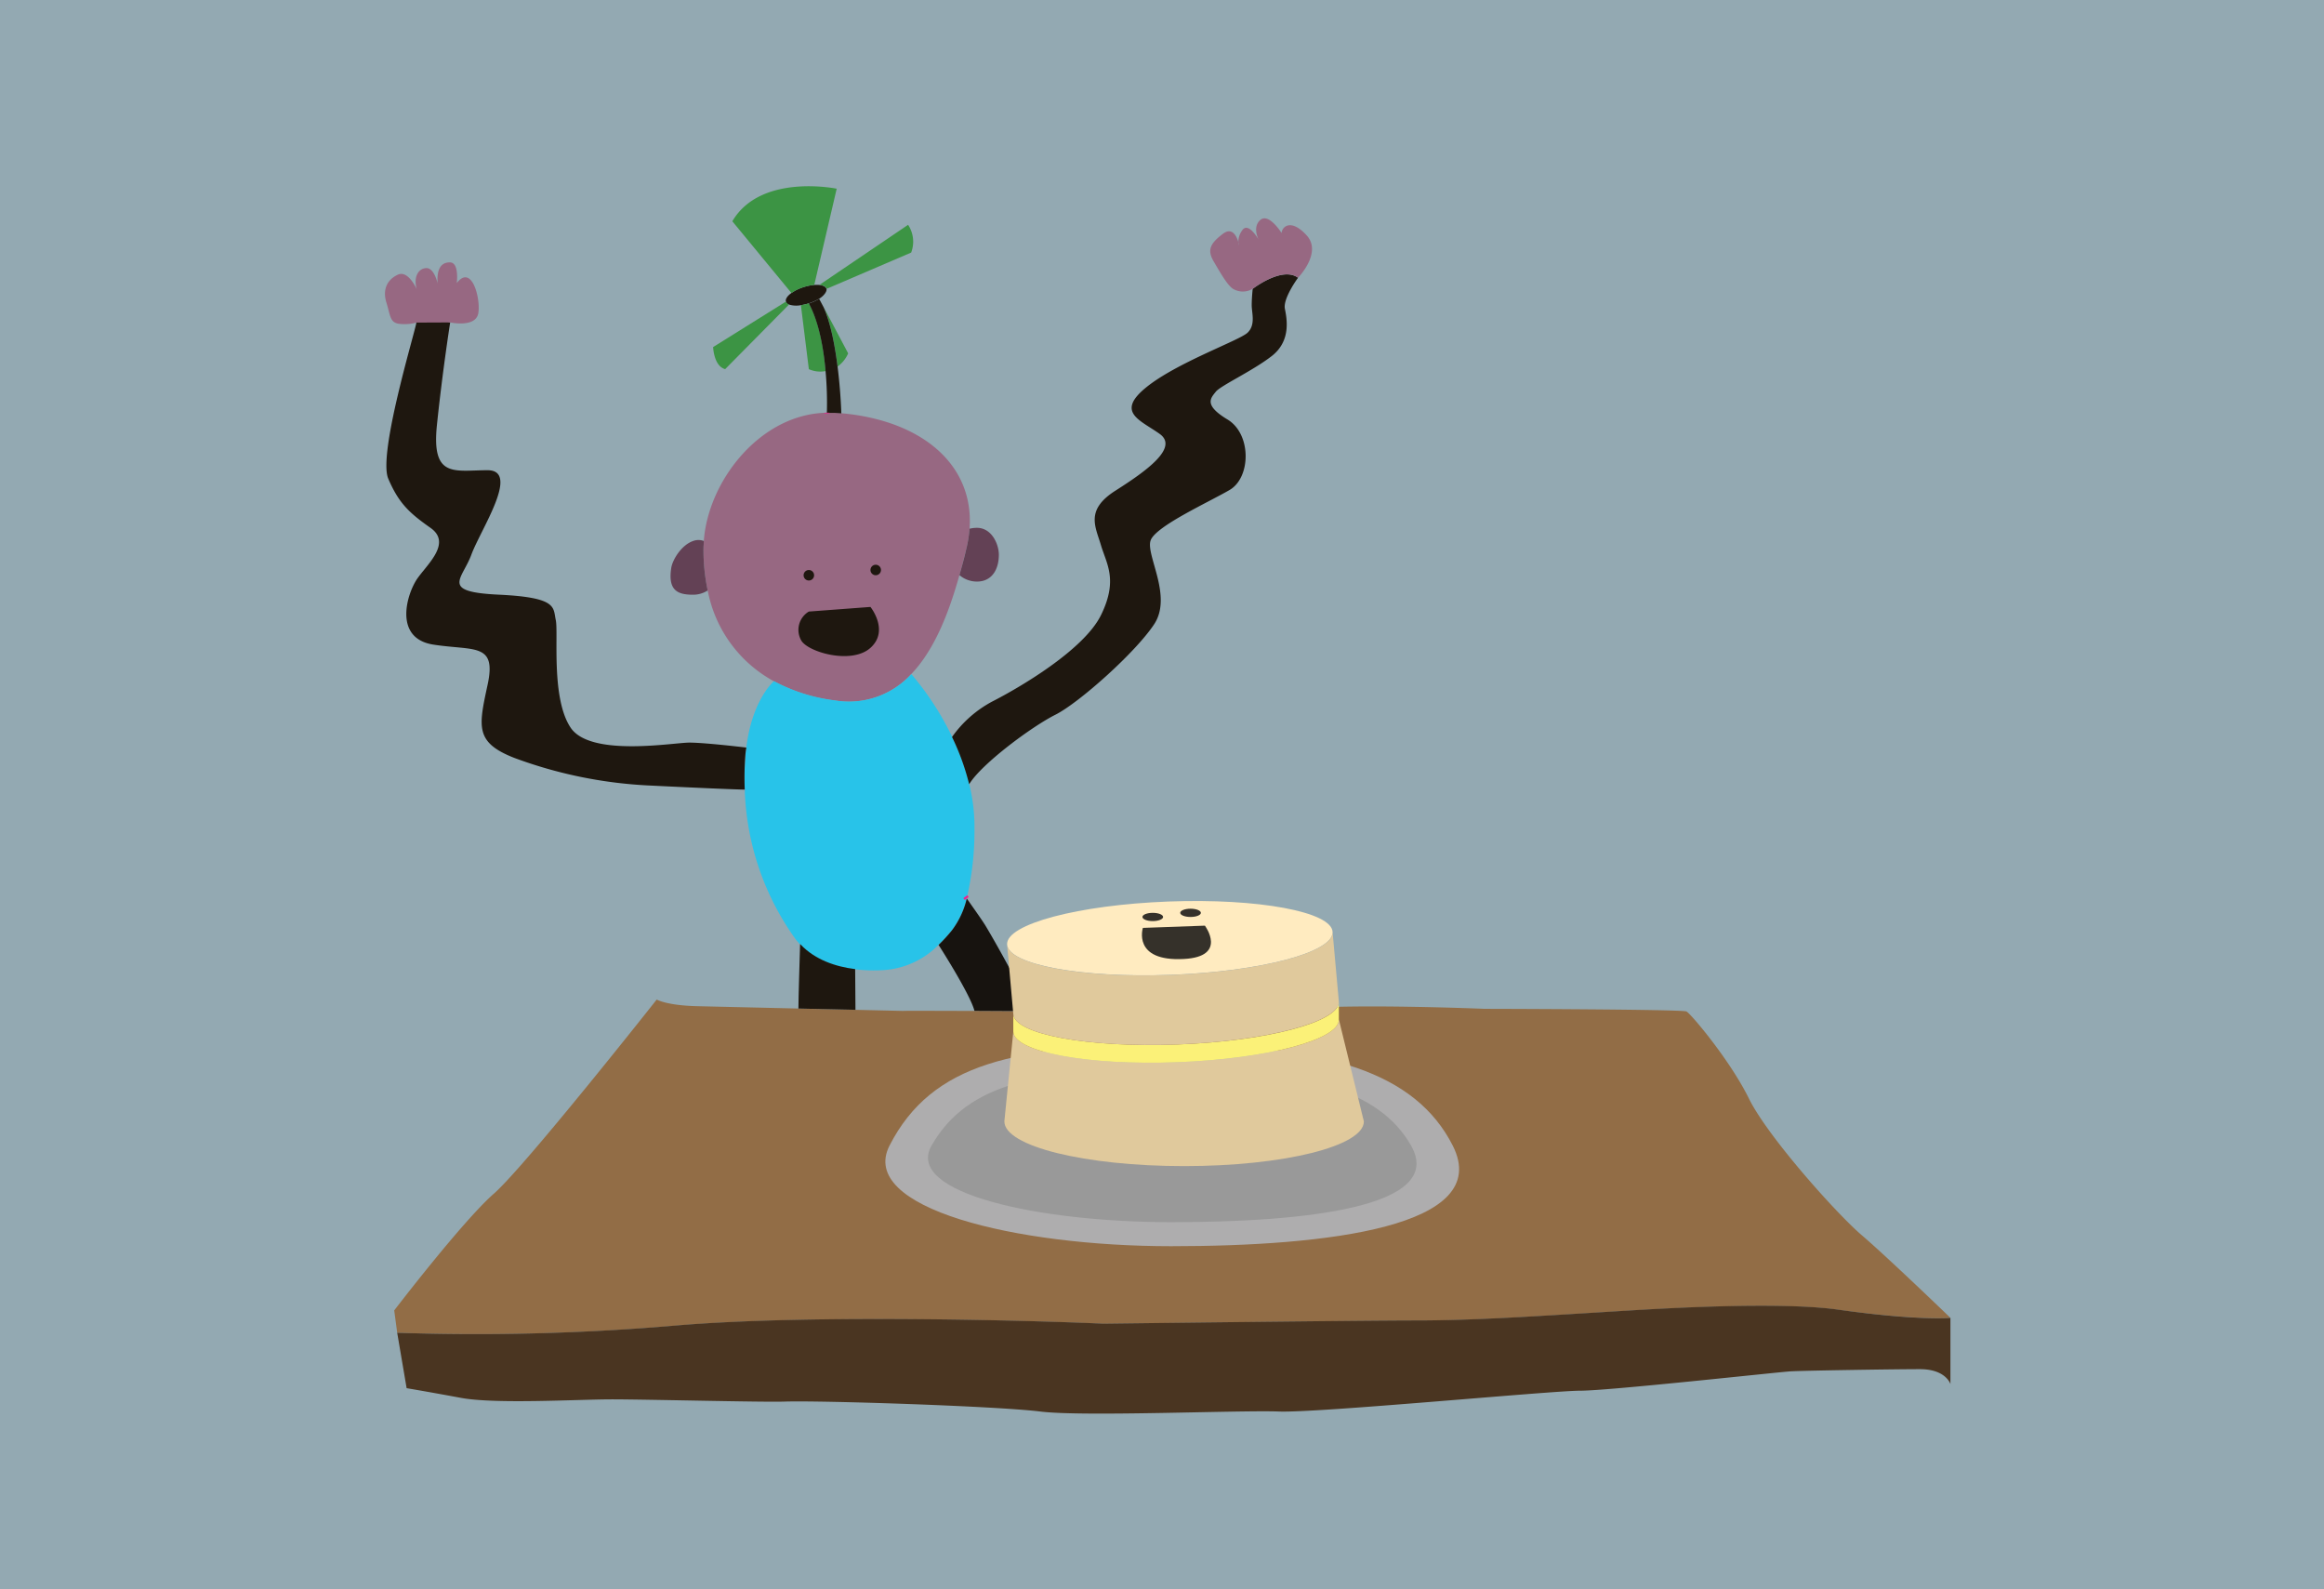 <svg xmlns="http://www.w3.org/2000/svg" viewBox="0 0 468.08 320"><defs><style>.cls-1{fill:#93a9b2;}.cls-2{fill:#976882;}.cls-3{fill:#634155;}.cls-4{fill:#28c3e9;}.cls-5{fill:#926d46;}.cls-6{fill:#4a3521;}.cls-7{fill:#1e170f;}.cls-8{fill:#17130f;}.cls-11,.cls-9{fill:none;}.cls-9{stroke:#ed2390;stroke-miterlimit:10;}.cls-10{fill:#3c9444;}.cls-12{fill:#aeadae;}.cls-13{fill:#999;}.cls-14{fill:#ffebc0;}.cls-15{fill:#e0c99c;}.cls-16{fill:#fbf178;}.cls-17{fill:#35312a;}</style></defs><title>Asset 6</title><g id="Layer_2" data-name="Layer 2"><g id="Layer_3" data-name="Layer 3"><rect class="cls-1" width="468.08" height="320"/></g><g id="Layer_1-2" data-name="Layer 1"><path class="cls-2" d="M195.28,106.47a24.81,24.81,0,0,1-.67,4.13c-.41,1.66-.86,3.42-1.37,5.21-2,7.13-4.86,14.89-9.72,19.95a17,17,0,0,1-15.37,5.3,35,35,0,0,1-12.29-3.88,26.42,26.42,0,0,1-13.32-18.28,38.62,38.62,0,0,1-.85-8.3c0-.53,0-1.07.06-1.61.87-12.27,11.47-25.66,24.79-25.88.53,0,1.07,0,1.61,0l1.3.1C185.89,84.69,196.22,93.72,195.28,106.47Z"/><path class="cls-3" d="M142.54,118.9a5.41,5.41,0,0,1-2.93.86c-3,0-5.14-.74-4.41-5.41.26-1.66,2.07-4.62,4.41-5.41a3,3,0,0,1,2.14,0c0,.54-.06,1.08-.06,1.61A38.62,38.62,0,0,0,142.54,118.9Z"/><path class="cls-3" d="M201.18,111.7c0,3-1.42,5.41-4.41,5.41a5.42,5.42,0,0,1-3.53-1.3c.51-1.79,1-3.55,1.37-5.21a24.81,24.81,0,0,0,.67-4.13,6.08,6.08,0,0,1,1.49-.18C199.76,106.29,201.18,109.61,201.18,111.7Z"/><path class="cls-4" d="M196.27,167.27a58.68,58.68,0,0,1-1.57,13.66,17.09,17.09,0,0,1-3,6.42,32.69,32.69,0,0,1-2.68,2.93,17.07,17.07,0,0,1-11,5.07,32,32,0,0,1-5.75-.15h-.06c-4-.49-8.07-1.88-10.95-4.91l-.14-.15a11.28,11.28,0,0,1-.87-1A54.37,54.37,0,0,1,150,159a59.14,59.14,0,0,1,.13-6.63c.05-.65.11-1.28.19-1.89,1.21-9.71,5.57-13.32,5.57-13.32a35,35,0,0,0,12.29,3.88,17,17,0,0,0,15.37-5.3,58.33,58.33,0,0,1,8.23,12.66,48.09,48.09,0,0,1,3.45,9.52h0A36.55,36.55,0,0,1,196.27,167.27Z"/><path class="cls-5" d="M392.84,265.38s-6.59.58-22.77-1.65c-7.64-1.05-21.72-1-41.14.15-19.24,1.17-31.45,2.05-43.88,2.05-10.84,0-62.81.65-62.81.65-9.43-.45-58.41-2.1-87,.45A470.14,470.14,0,0,1,80,268.38l-.6-4.5s13.78-18,20.07-23.51,32.8-39.09,32.8-39.09,2,1.2,8.24,1.34l20.3.47,11.49.26h0l9.59.22c1.22-.06,6.74,0,14.38,0l11.13.06c20.6.1,47.14.18,54.08-.48,11.36-1.08,37.55,0,37.55,0s39.74.08,40.64.53,8.83,9.89,12.58,17.53,17.67,23.21,22.77,27.56S392.84,265.38,392.84,265.38Z"/><path class="cls-6" d="M392.84,265.38v13.33s-.9-3-6.14-3-23.52.29-26.06.44-36.55,3.9-42.39,3.9-52.72,4.49-60.66,4.19-39.39,1.08-48.08,0-43.74-2.24-51.52-2c-4.19.15-27.86-.45-34.75-.45s-23.36,1-30.4-.3-10.94-1.95-10.94-1.95L80,268.38A470.14,470.14,0,0,0,135.22,267c28.61-2.55,77.59-.9,87-.45,0,0,52-.65,62.81-.65,12.43,0,24.64-.88,43.88-2.05,19.42-1.17,33.5-1.2,41.14-.15C386.25,266,392.84,265.38,392.84,265.38Z"/><path class="cls-7" d="M172.3,203.35h0l-11.49-.26c0-2.2.26-10.12.34-13l.14.15c2.88,3,6.94,4.42,10.95,4.91Z"/><path class="cls-8" d="M207.4,203.62l-11.13-.06c-.88-3.4-7.23-13.28-7.23-13.28a32.69,32.69,0,0,0,2.68-2.93,17.09,17.09,0,0,0,3-6.42c.75,1.07,2.94,4.14,3.71,5.38C200.16,189.13,207,201.25,207.4,203.62Z"/><path class="cls-9" d="M194.7,180.93l-.27-.37"/><path class="cls-7" d="M165,60.15a10.16,10.16,0,0,1-3.68,1.3,4.91,4.91,0,0,1-2.4-.12,1,1,0,0,1-.62-.58c-.16-.51.27-1.15,1.09-1.74a8.75,8.75,0,0,1,2.49-1.2,9.23,9.23,0,0,1,2.1-.43,7.16,7.16,0,0,1,1,0c.79.08,1.34.34,1.48.78S166.06,59.49,165,60.15Z"/><path class="cls-10" d="M166.28,74.73a5.7,5.7,0,0,1-3.37-.39l-1.6-12.89a9.17,9.17,0,0,0,1.6-.37C165,64.88,165.89,70.24,166.28,74.73Z"/><path class="cls-10" d="M170.83,71.16a6.44,6.44,0,0,1-2.13,2.65c-.52-4.14-1.38-8.77-2.82-12Z"/><path class="cls-7" d="M169.45,83.24l-1.3-.1c-.54,0-1.08,0-1.61,0a70.23,70.23,0,0,0-.26-8.38c-.39-4.49-1.31-9.85-3.37-13.65a9.11,9.11,0,0,0,2.08-.93l.89,1.68c1.44,3.21,2.3,7.84,2.82,12C169.34,78.9,169.45,83.24,169.45,83.24Z"/><path class="cls-11" d="M165.88,61.83a12,12,0,0,0-.89-1.68"/><path class="cls-9" d="M166.54,83.24v-.13"/><path class="cls-10" d="M168.52,38,164,57.38a9.23,9.23,0,0,0-2.1.43,8.75,8.75,0,0,0-2.49,1.2L147.5,44.56C153.22,34.82,168.52,38,168.52,38Z"/><line class="cls-11" x1="163.97" y1="57.39" x2="163.97" y2="57.38"/><path class="cls-10" d="M183.52,50.86l-17,7.29c-.14-.44-.69-.7-1.48-.78l17.86-12.1A6.15,6.15,0,0,1,183.52,50.86Z"/><line class="cls-11" x1="165" y1="57.37" x2="164.99" y2="57.38"/><path class="cls-10" d="M158.91,61.33l-12.85,13c-2.29-.58-2.43-4.44-2.43-4.44l14.66-9.15A1,1,0,0,0,158.91,61.33Z"/><line class="cls-11" x1="158.92" y1="61.32" x2="158.91" y2="61.33"/><path class="cls-7" d="M150.1,152.39A59.14,59.14,0,0,0,150,159c-1.64,0-11.28-.43-19.77-.85a90.32,90.32,0,0,1-26.64-5.53c-7.93-3.11-7.22-6.23-5.38-14.73s-2.69-6.81-10.91-8.08S82,119.34,84.15,116.37s6.8-7.09,2.55-10.08-6.38-4.94-8.5-9.9,5.38-29.47,5.67-31.46,6.8,0,6.8,0S89.11,74.85,88,85.62s3.54,9.07,10.2,9.07-1.42,12-3.26,17-6.38,7.5,5.52,8.06,10.92,2.56,11.48,5.11-1,15.73,3,21.68,20.69,3,23.9,3,11.49,1,11.49,1C150.21,151.11,150.15,151.74,150.1,152.39Z"/><line class="cls-9" x1="149.98" y1="159.02" x2="149.97" y2="159.02"/><path class="cls-2" d="M90.67,64.93s5.18,1.13,5.67-1.88S95,53.11,92,57c0,0,.53-4.1-1.33-4.16s-2.76,1.39-2.52,4.28c0,0-.66-3.25-2.35-3.13s-2.53,2-1.86,4.27c0,0-1.69-3.91-3.8-2.95s-3.14,2.95-2.32,5.6.7,3.88,2.32,4.26a9,9,0,0,0,3.73-.21"/><path class="cls-7" d="M258.79,62.18c.42,2.09,1.25,6.49-2.65,9.52s-10.3,5.94-11.28,7.2-2.5,2.64,2.37,5.57,4.74,11.69.42,14.2-14.76,7.24-15.88,10.1,4.46,11.21.7,16.92-15.18,15.87-19.91,18.24-14.92,9.92-17.36,14a48.09,48.09,0,0,0-3.45-9.52,23.38,23.38,0,0,1,8.13-7.16c5.15-2.62,18.38-10.28,21.87-17.38s1.11-10.31,0-14.07-3.21-7.1,2.92-11,12.81-8.63,8.91-11.42-8.91-4.32-2.78-9.33S249.6,68.58,251.27,67s.84-4,.84-5.53.2-3.3.2-3.3,5.92-4.6,9.13-2.23C261.44,55.92,258.37,60.1,258.79,62.18Z"/><circle class="cls-7" cx="162.91" cy="115.84" r="1.06"/><circle class="cls-7" cx="176.38" cy="114.78" r="1.06"/><path class="cls-7" d="M162.91,123.15l12.41-.93s3.85,4.78,0,8.24-12.85.8-14-1.6A4.29,4.29,0,0,1,162.91,123.15Z"/><path class="cls-2" d="M263.18,47.4c-3.19-3.5-5-1.71-5.05-.47,0,0-2.57-4.12-4.28-2.64-1.5,1.3-.61,3.43-.37,3.93-.35-.6-2.17-3.51-3.29-1.83a3.87,3.87,0,0,0-.77,2.36c-.33-1.12-1.21-3.11-3.12-1.66-2.57,1.94-3.19,3.27-1.87,5.52s2.73,4.77,3.89,5.54a3.88,3.88,0,0,0,4,0s5.92-4.6,9.13-2.23C261.44,55.92,266.37,50.9,263.18,47.4Zm-13.76,1.36a6.26,6.26,0,0,1,.14.63A1.69,1.69,0,0,1,249.42,48.76Z"/><path class="cls-12" d="M292.6,230.69c-7.51-14.79-25.4-20.26-56.72-20.26S187.7,214,179.16,230.69c-6.44,12.6,25.39,20.26,56.72,20.26S300.91,247.06,292.6,230.69Z"/><path class="cls-13" d="M284.21,230.69c-6.4-11.25-21.62-15.42-48.3-15.42s-41,2.72-48.29,15.42c-5.49,9.59,21.62,15.42,48.29,15.42S291.29,243.15,284.21,230.69Z"/><path class="cls-14" d="M268.4,187.68c.16,4.08-14.39,7.94-32.5,8.62s-32.91-2.06-33.06-6.14,14.39-7.94,32.5-8.62S268.25,183.61,268.4,187.68Z"/><path class="cls-15" d="M274.7,225.82c0,5-16.2,9-36.2,9s-36.21-4-36.21-9l1.8-18.07c.15,4.08,15,6.83,33.06,6.15s32.66-4.54,32.51-8.62Z"/><path class="cls-16" d="M269.66,201.77v3.51c.15,4.08-14.4,7.93-32.51,8.62s-32.91-2.07-33.06-6.15v-3.57c.15,4.08,15,6.83,33.06,6.15S269.66,205.82,269.66,201.77Z"/><path class="cls-15" d="M269.66,201.71v.06c0,4-14.49,7.87-32.51,8.56s-32.91-2.07-33.06-6.15l-1.25-14c.15,4.08,14.95,6.83,33.06,6.14s32.66-4.54,32.5-8.62Z"/><path class="cls-17" d="M230.19,186.85l12.49-.45s4.67,6.24-4.24,6.71C228,193.67,230.19,186.85,230.19,186.85Z"/><ellipse class="cls-17" cx="232.18" cy="184.65" rx="2.08" ry="0.83"/><ellipse class="cls-17" cx="239.79" cy="183.82" rx="2.08" ry="0.83"/></g></g></svg>